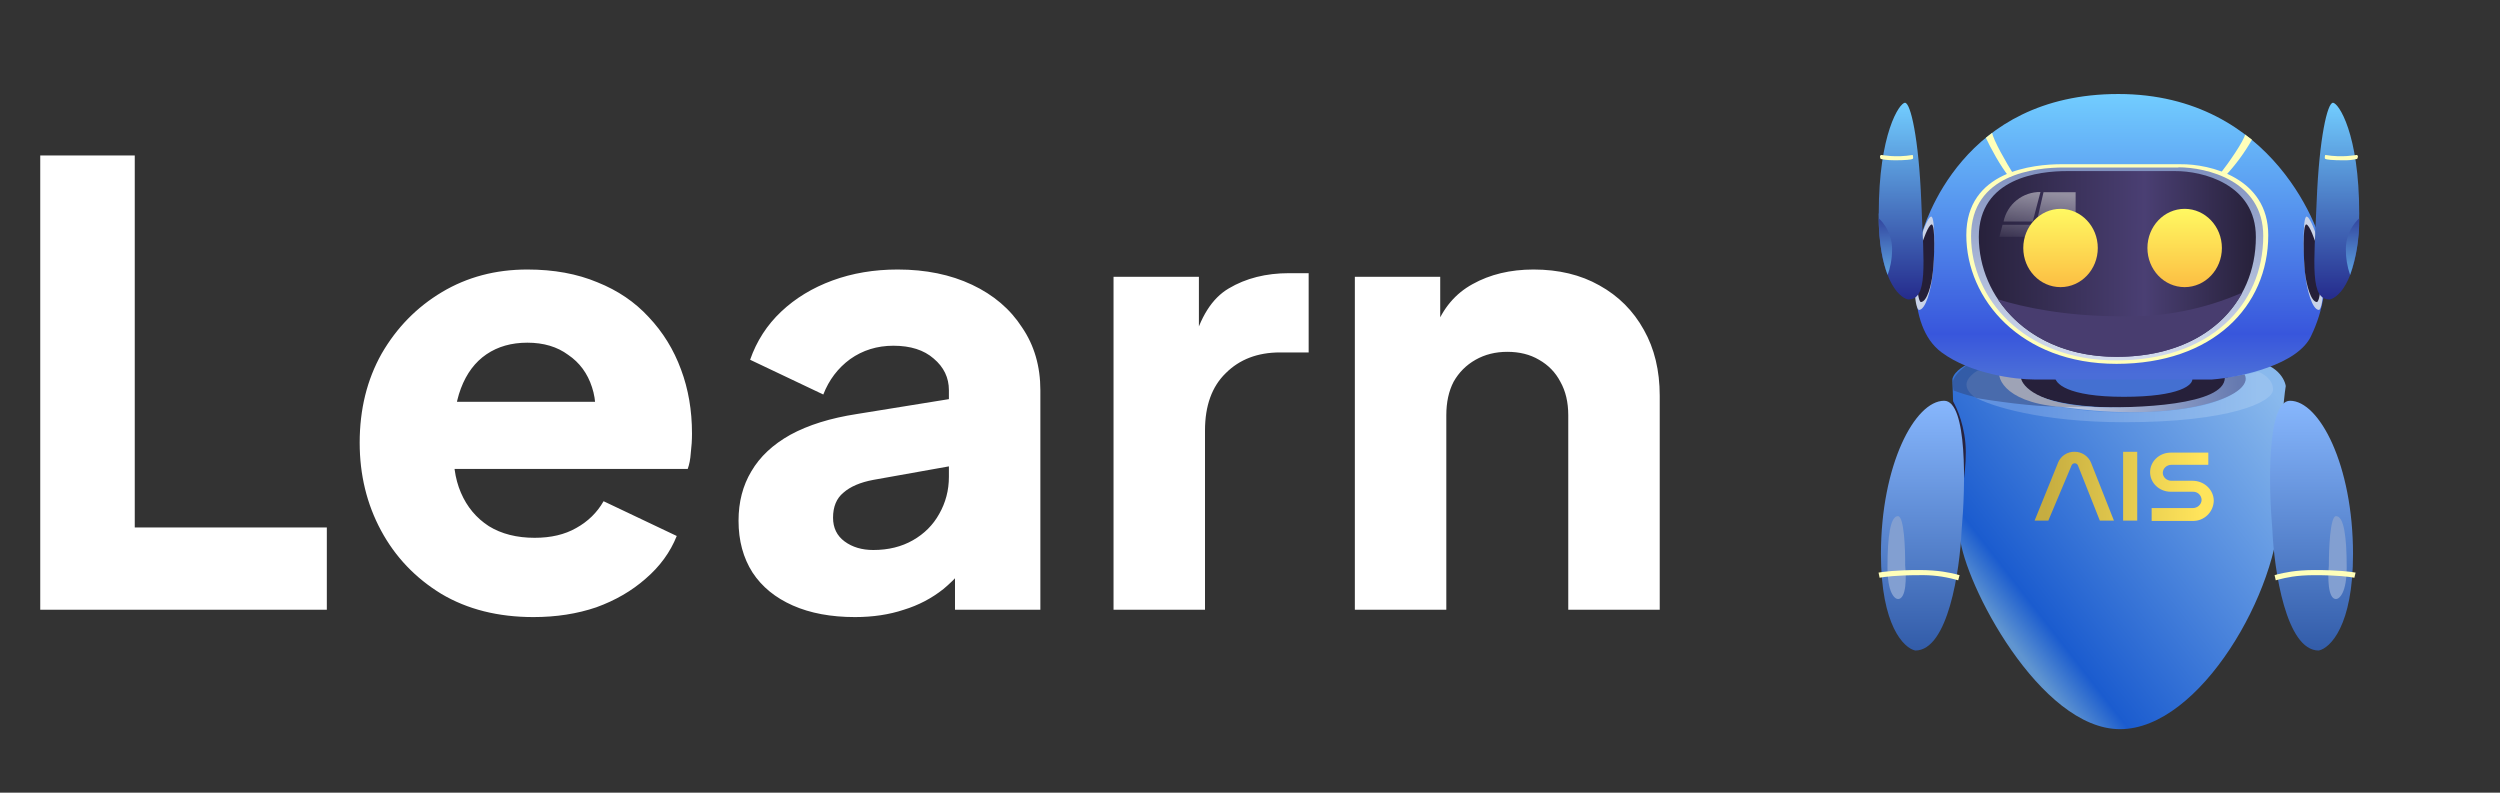 <svg width="164" height="52" viewBox="0 0 164 52" fill="none" xmlns="http://www.w3.org/2000/svg">
<rect x="0" y="0" width="164" height="52" fill="#333333" stroke="none"/>
<path d="M2.64 40V10.2H8.84V34.6H21.44V40H2.64ZM34.995 40.48C32.675 40.48 30.662 39.973 28.955 38.96C27.248 37.92 25.928 36.533 24.995 34.8C24.062 33.067 23.595 31.147 23.595 29.04C23.595 26.853 24.075 24.907 25.035 23.2C26.022 21.493 27.342 20.147 28.995 19.16C30.648 18.173 32.515 17.68 34.595 17.68C36.328 17.68 37.862 17.96 39.195 18.52C40.528 19.053 41.648 19.813 42.555 20.8C43.488 21.787 44.195 22.933 44.675 24.24C45.155 25.52 45.395 26.92 45.395 28.44C45.395 28.867 45.368 29.293 45.315 29.72C45.288 30.12 45.222 30.467 45.115 30.76H28.755V26.36H41.715L38.875 28.44C39.142 27.293 39.128 26.28 38.835 25.4C38.542 24.493 38.022 23.787 37.275 23.28C36.555 22.747 35.662 22.48 34.595 22.48C33.555 22.48 32.662 22.733 31.915 23.24C31.168 23.747 30.608 24.493 30.235 25.48C29.862 26.467 29.715 27.667 29.795 29.08C29.688 30.307 29.835 31.387 30.235 32.32C30.635 33.253 31.248 33.987 32.075 34.52C32.902 35.027 33.902 35.28 35.075 35.28C36.142 35.28 37.048 35.067 37.795 34.64C38.568 34.213 39.168 33.627 39.595 32.88L44.395 35.16C43.968 36.227 43.288 37.16 42.355 37.96C41.448 38.76 40.368 39.387 39.115 39.84C37.862 40.267 36.488 40.48 34.995 40.48ZM56.088 40.48C54.515 40.48 53.155 40.227 52.008 39.72C50.861 39.213 49.981 38.493 49.368 37.56C48.755 36.6 48.448 35.467 48.448 34.16C48.448 32.933 48.728 31.853 49.288 30.92C49.848 29.96 50.702 29.16 51.848 28.52C53.022 27.88 54.475 27.427 56.208 27.16L62.888 26.08V30.48L57.288 31.48C56.435 31.64 55.782 31.92 55.328 32.32C54.875 32.693 54.648 33.24 54.648 33.96C54.648 34.627 54.901 35.147 55.408 35.52C55.915 35.893 56.541 36.08 57.288 36.08C58.275 36.08 59.142 35.867 59.888 35.44C60.635 35.013 61.208 34.44 61.608 33.72C62.035 32.973 62.248 32.16 62.248 31.28V25.6C62.248 24.773 61.915 24.08 61.248 23.52C60.608 22.96 59.728 22.68 58.608 22.68C57.541 22.68 56.595 22.973 55.768 23.56C54.968 24.147 54.382 24.92 54.008 25.88L49.208 23.6C49.635 22.373 50.315 21.32 51.248 20.44C52.181 19.56 53.301 18.88 54.608 18.4C55.915 17.92 57.342 17.68 58.888 17.68C60.728 17.68 62.355 18.013 63.768 18.68C65.181 19.347 66.275 20.28 67.048 21.48C67.848 22.653 68.248 24.027 68.248 25.6V40H62.648V36.48L64.008 36.24C63.368 37.2 62.661 38 61.888 38.64C61.115 39.253 60.248 39.707 59.288 40C58.328 40.32 57.261 40.48 56.088 40.48ZM73.048 40V18.16H78.648V23.4L78.248 22.64C78.728 20.8 79.515 19.56 80.608 18.92C81.728 18.253 83.048 17.92 84.568 17.92H85.848V23.12H83.968C82.502 23.12 81.315 23.573 80.408 24.48C79.502 25.36 79.048 26.613 79.048 28.24V40H73.048ZM88.878 40V18.16H94.478V22.48L94.158 21.52C94.665 20.213 95.478 19.253 96.598 18.64C97.745 18 99.078 17.68 100.598 17.68C102.251 17.68 103.691 18.027 104.918 18.72C106.171 19.413 107.145 20.387 107.838 21.64C108.531 22.867 108.878 24.307 108.878 25.96V40H102.878V27.24C102.878 26.387 102.705 25.653 102.358 25.04C102.038 24.427 101.571 23.947 100.958 23.6C100.371 23.253 99.678 23.08 98.878 23.08C98.105 23.08 97.412 23.253 96.798 23.6C96.185 23.947 95.705 24.427 95.358 25.04C95.038 25.653 94.878 26.387 94.878 27.24V40H88.878Z" fill="white"/>
<path d="M128.56 35.175C128.335 32.698 128.144 27.258 128.075 24.863C128.21 24.308 128.977 23.915 129.325 23.779C134.506 23.746 145.327 23.667 147.265 23.667C149.192 23.667 149.854 24.758 149.946 25.323C149.81 26.156 149.54 28.904 149.54 33.25C149.54 38.677 144.337 47.833 139.077 47.833C133.819 47.833 128.852 38.271 128.56 35.175Z" fill="url(#paint0_linear_8425_620)"/>
<path d="M134.867 26.629C133.092 26.536 131.328 26.349 129.575 26.067C130.542 26.617 133.852 27.698 139.371 27.698C146.273 27.698 149.112 26.369 149.112 25.558C149.112 24.894 148.471 24.511 148.144 24.388L147.254 24.579C147.323 24.678 147.358 24.797 147.354 24.917C146.431 26.798 142.017 27.056 139.36 27.056C137.254 27.056 135.485 26.775 134.856 26.629H134.867Z" fill="url(#paint1_linear_8425_620)"/>
<path d="M139.327 26.742C133.629 26.742 132.369 25.367 132.446 24.669H146.185V24.927C146.275 25.525 145.025 26.74 139.327 26.74" fill="#26203A"/>
<path d="M139.325 26.031C135.585 26.031 134.752 25.131 134.821 24.679H143.819V24.837C143.875 25.233 143.052 26.031 139.312 26.031H139.325Z" fill="#4470D1"/>
<path d="M128.108 25.085C128.108 24.69 128.706 24.173 129.01 23.96L129.887 24.298L129.517 26.031C129.053 25.927 128.597 25.788 128.154 25.615C128.117 25.444 128.102 25.27 128.108 25.096V25.085Z" fill="#335CA7"/>
<path d="M129 25.231C129 25.661 129.437 25.998 129.652 26.111C130.777 26.302 133.412 26.686 134.944 26.663C132.017 26.246 131.229 25.063 131.217 24.523L129.764 24.298C129.517 24.423 129 24.804 129 25.231Z" fill="#496BAC"/>
<path d="M132.581 24.792L131.14 24.523C131.173 25.367 132.492 26.99 137.41 26.696C133.729 26.529 132.66 25.356 132.571 24.781L132.581 24.792Z" fill="#9EA3B6"/>
<path d="M137.221 26.696H135.283C142.919 27.811 147.998 25.998 147.242 24.556L145.948 24.781C145.958 26.584 140.137 26.808 137.221 26.696Z" fill="url(#paint2_linear_8425_620)"/>
<path d="M145.125 24.896H133.446C132.219 24.896 129.279 24.533 127.367 23.115C124.944 21.323 125.7 16.663 125.971 15.661C126.237 14.667 128.737 6.167 138.962 6.167C149.2 6.167 152.365 15.4 152.477 16.798V16.842C152.692 18.613 152.394 20.404 151.621 22.011C150.765 23.927 146.992 24.748 145.121 24.894" fill="url(#paint3_linear_8425_620)"/>
<path d="M143.042 10.771H135.283C133.346 10.771 128.99 11.223 128.99 15.423C128.99 19.623 132.548 23.869 138.844 23.869C145.135 23.869 148.798 20.119 148.798 15.423C148.798 11.663 144.969 10.75 143.044 10.773" fill="#FFFFBA"/>
<path d="M142.906 10.988H135.394C133.515 10.988 129.302 11.415 129.302 15.492C129.302 19.546 132.748 23.644 138.829 23.644C144.921 23.644 148.469 20.04 148.469 15.479C148.469 11.842 144.752 10.975 142.894 10.975L142.906 10.988Z" fill="url(#paint4_linear_8425_620)"/>
<path d="M126.679 14.208C126.442 14.242 126.048 15.413 125.879 15.986C125.703 16.974 125.612 17.977 125.608 18.981C125.631 19.996 125.8 20.311 125.879 20.333C126.329 20.333 126.679 18.981 126.781 17.992C126.894 17.013 126.983 14.165 126.679 14.208Z" fill="#C9D3E8"/>
<path d="M126.712 14.725C126.5 14.758 126.15 15.74 126.004 16.213C125.925 16.686 125.756 17.857 125.779 18.69C125.802 19.523 125.935 19.794 126.004 19.815C126.41 19.815 126.712 18.69 126.792 17.867C126.894 17.056 126.973 14.692 126.712 14.725Z" fill="#251F38"/>
<path d="M123.233 14.004C123.233 18.206 124.529 19.523 125.181 19.646C126.477 19.646 126.206 17.429 126.037 13.229C125.869 9.029 125.329 6.742 124.969 6.742C124.608 6.742 123.246 8.756 123.246 14.004H123.233Z" fill="url(#paint5_linear_8425_620)"/>
<path d="M125.475 10.165C124.327 10.356 123.504 10.165 123.415 10.165C123.279 10.198 123.335 10.344 123.369 10.423C123.481 10.456 123.798 10.515 124.327 10.515C124.992 10.515 125.408 10.469 125.475 10.423C125.521 10.379 125.498 10.231 125.475 10.165Z" fill="#FFFFBA"/>
<path d="M123.829 18.035C123.975 17.631 124.121 17.056 124.121 16.348C124.121 15.346 123.594 14.635 123.244 14.321C123.264 16.008 123.514 17.215 123.829 18.035Z" fill="url(#paint6_linear_8425_620)"/>
<path d="M151.319 14.208C151.564 14.242 151.96 15.413 152.129 15.986C152.242 16.573 152.421 17.979 152.4 18.981C152.364 19.996 152.208 20.311 152.129 20.333C151.677 20.333 151.317 18.981 151.227 17.992C151.114 17.013 151.025 14.165 151.319 14.208Z" fill="#C9D3E8"/>
<path d="M151.296 14.725C151.51 14.758 151.858 15.74 151.994 16.213C152.085 16.686 152.254 17.857 152.221 18.69C152.208 19.523 152.062 19.794 151.996 19.815C151.6 19.815 151.296 18.69 151.206 17.867C151.117 17.056 151.037 14.692 151.296 14.725Z" fill="#251F38"/>
<path d="M154.765 14.004C154.765 18.206 153.469 19.523 152.827 19.646C151.531 19.646 151.792 17.429 151.973 13.229C152.14 9.027 152.681 6.742 153.04 6.742C153.402 6.742 154.765 8.756 154.765 14.004Z" fill="url(#paint7_linear_8425_620)"/>
<path d="M152.535 10.165C153.683 10.356 154.506 10.165 154.596 10.165C154.731 10.198 154.675 10.344 154.629 10.423C154.319 10.496 154.001 10.527 153.683 10.515C153.019 10.515 152.602 10.469 152.535 10.423C152.479 10.379 152.512 10.231 152.535 10.165Z" fill="#FFFFBA"/>
<path d="M154.167 18.035C153.977 17.493 153.883 16.922 153.887 16.348C153.887 15.346 154.417 14.635 154.765 14.321C154.784 15.584 154.58 16.841 154.167 18.035Z" fill="url(#paint8_linear_8425_620)"/>
<path d="M142.694 11.223H135.589C133.808 11.223 129.81 11.64 129.81 15.548C129.81 19.465 133.077 23.408 138.852 23.408C144.619 23.408 147.985 19.929 147.985 15.548C147.985 12.056 144.462 11.213 142.694 11.223Z" fill="url(#paint9_linear_8425_620)"/>
<path d="M147.096 19.196C144.606 20.287 141.907 20.818 139.189 20.75C135.475 20.75 132.737 20.154 131.06 19.635C132.512 21.808 135.171 23.406 138.852 23.406C142.883 23.406 145.733 21.719 147.096 19.198" fill="#483D6F"/>
<path d="M133.346 14.534H131.433C131.549 13.98 131.854 13.484 132.296 13.13C132.738 12.777 133.288 12.588 133.854 12.596L133.346 14.534ZM136.162 12.608H134.056L133.619 14.5H136.16L136.162 12.608ZM131.365 14.748H133.302L133.121 15.536H131.162L131.365 14.748Z" fill="url(#paint10_linear_8425_620)"/>
<path d="M135.173 18.836C136.521 18.836 137.615 17.686 137.615 16.269C137.615 14.85 136.521 13.7 135.171 13.7C133.823 13.7 132.727 14.85 132.727 16.269C132.727 17.686 133.823 18.836 135.171 18.836" fill="url(#paint11_linear_8425_620)"/>
<path d="M143.312 18.836C144.662 18.836 145.756 17.686 145.756 16.269C145.756 14.85 144.662 13.7 143.312 13.7C141.964 13.7 140.871 14.85 140.871 16.269C140.871 17.686 141.964 18.836 143.312 18.836Z" fill="url(#paint12_linear_8425_620)"/>
<path d="M131.804 11.606C131.242 10.931 130.564 9.669 130.273 9.04L130.689 8.713C130.733 9.14 131.635 10.717 132.096 11.448C132.029 11.504 131.883 11.606 131.804 11.606ZM145.958 11.561C146.644 10.833 147.234 10.034 147.727 9.165L147.277 8.825C147.198 9.242 146.206 10.684 145.654 11.381C145.745 11.458 145.847 11.519 145.958 11.561Z" fill="#FFFFBA"/>
<path d="M128.077 26.256V26.517C127.964 27.823 127.717 30.502 127.717 30.717C127.717 30.931 128.223 32.315 128.483 32.992C128.639 32.552 128.956 31.269 128.956 29.658C128.956 28.048 128.371 26.729 128.077 26.256Z" fill="#28233E"/>
<path d="M123.39 36.348C123.39 41.044 124.9 42.519 125.642 42.675C127.794 42.675 128.571 37.394 128.683 34.758C128.942 31.933 129.067 26.29 127.535 26.29C125.619 26.29 123.39 30.492 123.39 36.348Z" fill="url(#paint13_linear_8425_620)"/>
<path d="M123.819 37.215C123.819 38.858 124.269 39.285 124.506 39.298C125.069 39.298 125.056 37.833 124.979 37.102C124.99 36.019 124.91 33.858 124.506 33.858C124.01 33.858 123.819 35.167 123.819 37.215Z" fill="#829FD1"/>
<path d="M125.892 37.731C124.404 37.731 123.594 37.844 123.302 37.9L123.233 37.562C123.548 37.506 124.381 37.394 125.892 37.394C127.198 37.394 127.919 37.575 128.346 37.675L128.548 37.731L128.458 38.069L128.256 38.013C127.486 37.806 126.689 37.711 125.892 37.731Z" fill="#FFFFBA"/>
<path d="M154.358 36.348C154.358 41.044 152.862 42.519 152.108 42.675C149.967 42.675 149.179 37.394 149.067 34.758C148.819 31.933 148.696 26.29 150.227 26.29C152.142 26.29 154.358 30.492 154.358 36.348Z" fill="url(#paint14_linear_8425_620)"/>
<path d="M153.944 37.215C153.944 38.858 153.483 39.285 153.246 39.298C152.694 39.298 152.704 37.833 152.773 37.102C152.773 36.019 152.852 33.858 153.246 33.858C153.752 33.858 153.944 35.167 153.944 37.215Z" fill="#829FD1"/>
<path d="M151.858 37.731C153.356 37.731 154.167 37.844 154.448 37.9L154.527 37.562C154.212 37.506 153.367 37.394 151.858 37.394C150.552 37.394 149.842 37.575 149.404 37.675L149.212 37.731L149.289 38.069L149.494 38.013C149.944 37.9 150.598 37.731 151.858 37.731Z" fill="#FFFFBA"/>
<path d="M135.012 30.344L133.471 34.15H134.371L135.902 30.513C135.921 30.476 135.95 30.445 135.986 30.423C136.022 30.401 136.062 30.39 136.104 30.39C136.146 30.39 136.187 30.402 136.223 30.424C136.258 30.446 136.287 30.477 136.306 30.515L137.748 34.15H138.673L137.173 30.356C137.085 30.143 136.935 29.96 136.743 29.832C136.551 29.704 136.325 29.635 136.094 29.636C135.863 29.631 135.636 29.696 135.442 29.822C135.249 29.948 135.099 30.13 135.01 30.344M139.277 29.636H140.202V34.15H139.277V29.636ZM141.148 34.173V33.329H143.85C144.165 33.329 144.425 33.079 144.425 32.788C144.42 32.643 144.357 32.507 144.252 32.408C144.147 32.309 144.007 32.255 143.862 32.258H142.398C141.654 32.258 141.046 31.686 141.046 30.975C141.046 30.265 141.654 29.692 142.398 29.692H144.865V30.492H142.442C142.137 30.492 141.879 30.727 141.879 31.021C141.879 31.302 142.137 31.538 142.442 31.538H143.827C144.604 31.538 145.223 32.136 145.223 32.856C145.218 33.035 145.178 33.21 145.105 33.373C145.032 33.535 144.928 33.682 144.798 33.805C144.669 33.927 144.516 34.022 144.349 34.086C144.183 34.149 144.005 34.179 143.827 34.173H141.148Z" fill="url(#paint15_linear_8425_620)"/>
<defs>
<linearGradient id="paint0_linear_8425_620" x1="149.946" y1="26.686" x2="131.217" y2="41.223" gradientUnits="userSpaceOnUse">
<stop stop-color="#89B9ED"/>
<stop offset="0.89" stop-color="#1B5CCF"/>
<stop offset="1" stop-color="#6095D0"/>
</linearGradient>
<linearGradient id="paint1_linear_8425_620" x1="132.525" y1="26.954" x2="148.167" y2="26.954" gradientUnits="userSpaceOnUse">
<stop stop-color="#6192E0"/>
<stop offset="1" stop-color="#97C1EF"/>
</linearGradient>
<linearGradient id="paint2_linear_8425_620" x1="136.377" y1="27.192" x2="146.927" y2="26.111" gradientUnits="userSpaceOnUse">
<stop stop-color="#B9C5DE"/>
<stop offset="1" stop-color="#667AB0"/>
</linearGradient>
<linearGradient id="paint3_linear_8425_620" x1="139.09" y1="6.167" x2="139.09" y2="24.894" gradientUnits="userSpaceOnUse">
<stop stop-color="#72CDFF"/>
<stop offset="0.84" stop-color="#3856DC"/>
<stop offset="0.98" stop-color="#4A6DD8"/>
</linearGradient>
<linearGradient id="paint4_linear_8425_620" x1="138.896" y1="10.975" x2="138.896" y2="23.644" gradientUnits="userSpaceOnUse">
<stop stop-color="#8091BF"/>
<stop offset="1" stop-color="#D2DBED"/>
</linearGradient>
<linearGradient id="paint5_linear_8425_620" x1="124.708" y1="6.742" x2="124.708" y2="19.646" gradientUnits="userSpaceOnUse">
<stop stop-color="#72CDFF"/>
<stop offset="1" stop-color="#252B8C"/>
</linearGradient>
<linearGradient id="paint6_linear_8425_620" x1="123.683" y1="14.321" x2="123.683" y2="18.035" gradientUnits="userSpaceOnUse">
<stop stop-color="#32469F"/>
<stop offset="1" stop-color="#5EA3E0"/>
</linearGradient>
<linearGradient id="paint7_linear_8425_620" x1="153.287" y1="6.742" x2="153.287" y2="19.646" gradientUnits="userSpaceOnUse">
<stop stop-color="#72CDFF"/>
<stop offset="1" stop-color="#252B8C"/>
</linearGradient>
<linearGradient id="paint8_linear_8425_620" x1="154.327" y1="14.321" x2="154.327" y2="18.035" gradientUnits="userSpaceOnUse">
<stop stop-color="#32469F"/>
<stop offset="1" stop-color="#5EA3E0"/>
</linearGradient>
<linearGradient id="paint9_linear_8425_620" x1="129.81" y1="15.175" x2="147.66" y2="15.175" gradientUnits="userSpaceOnUse">
<stop stop-color="#27213B"/>
<stop offset="0.61" stop-color="#4A3F73"/>
<stop offset="1" stop-color="#28223C"/>
</linearGradient>
<linearGradient id="paint10_linear_8425_620" x1="133.662" y1="12.596" x2="133.312" y2="16.19" gradientUnits="userSpaceOnUse">
<stop stop-color="#9490A1"/>
<stop offset="1" stop-color="#9490A1" stop-opacity="0"/>
</linearGradient>
<linearGradient id="paint11_linear_8425_620" x1="135.171" y1="13.7" x2="135.171" y2="18.836" gradientUnits="userSpaceOnUse">
<stop stop-color="#FFF962"/>
<stop offset="1" stop-color="#FCBE43"/>
</linearGradient>
<linearGradient id="paint12_linear_8425_620" x1="143.312" y1="13.7" x2="143.312" y2="18.836" gradientUnits="userSpaceOnUse">
<stop stop-color="#FFF962"/>
<stop offset="1" stop-color="#FCBE43"/>
</linearGradient>
<linearGradient id="paint13_linear_8425_620" x1="126.115" y1="26.29" x2="126.115" y2="42.675" gradientUnits="userSpaceOnUse">
<stop stop-color="#87B7FD"/>
<stop offset="1" stop-color="#325CA9"/>
</linearGradient>
<linearGradient id="paint14_linear_8425_620" x1="151.633" y1="26.29" x2="151.633" y2="42.675" gradientUnits="userSpaceOnUse">
<stop stop-color="#87B7FD"/>
<stop offset="1" stop-color="#325CA9"/>
</linearGradient>
<linearGradient id="paint15_linear_8425_620" x1="134.179" y1="33.442" x2="144.358" y2="33.442" gradientUnits="userSpaceOnUse">
<stop stop-color="#C6AD40"/>
<stop offset="1" stop-color="#FFE45B"/>
</linearGradient>
</defs>
</svg>
